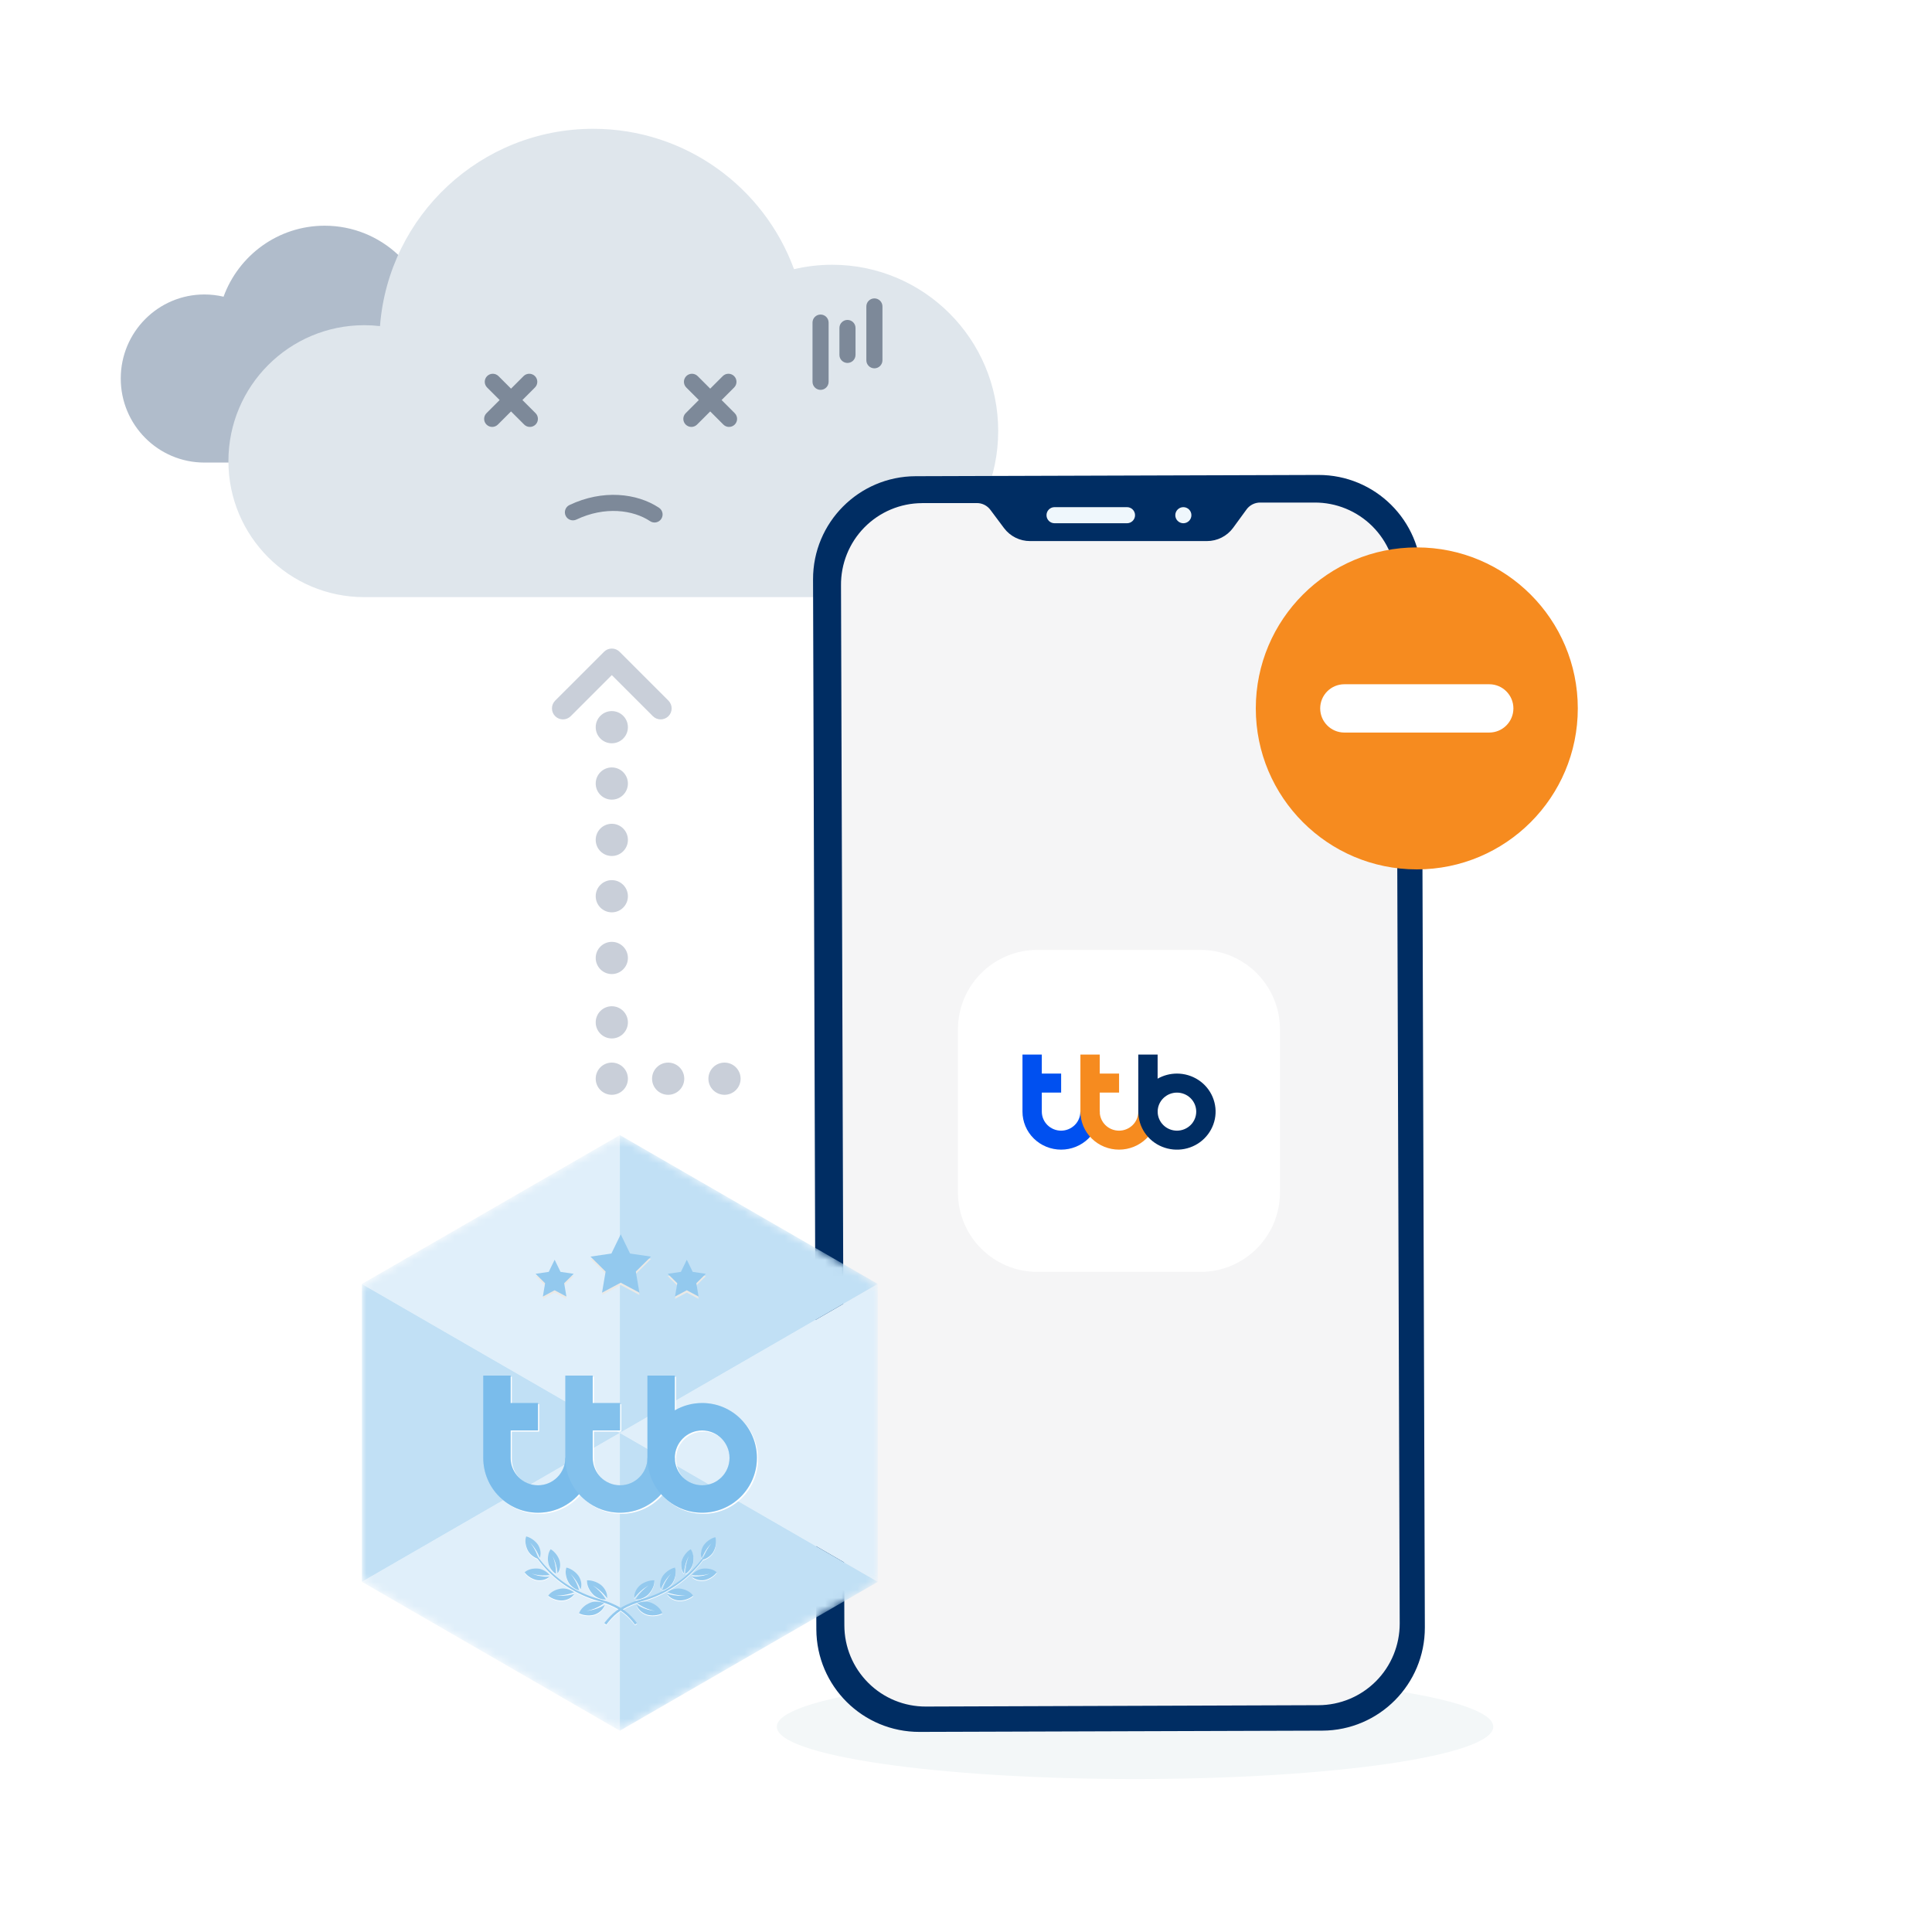 <svg width="240" height="240" viewBox="0 0 240 240" fill="none" xmlns="http://www.w3.org/2000/svg">
<path d="M25.703 57.456C25.597 57.459 25.491 57.461 25.385 57.461C19.649 57.461 15 52.786 15 47.02C15 41.254 19.649 36.58 25.385 36.58C26.206 36.58 27.005 36.676 27.771 36.857C29.647 31.71 34.563 28.038 40.332 28.038C47.367 28.038 53.133 33.498 53.666 40.433C53.989 40.396 54.318 40.376 54.651 40.376C59.343 40.376 63.147 44.201 63.147 48.919C63.147 53.636 59.343 57.461 54.651 57.461H25.699L25.703 57.456Z" fill="#B0BCCB"/>
<path d="M102.742 74.168C102.952 74.175 103.163 74.178 103.375 74.178C114.766 74.178 124 64.936 124 53.534C124 42.133 114.766 32.89 103.375 32.89C101.744 32.89 100.157 33.08 98.635 33.438C94.909 23.262 85.145 16 73.687 16C59.715 16 48.263 26.797 47.204 40.509C46.563 40.435 45.91 40.397 45.249 40.397C35.929 40.397 28.374 47.959 28.374 57.288C28.374 66.616 35.929 74.178 45.249 74.178H102.75L102.742 74.168Z" fill="#DFE6EC"/>
<path fill-rule="evenodd" clip-rule="evenodd" d="M82.144 64.463C82.449 64.003 82.324 63.382 81.864 63.076C79.123 61.254 74.869 60.775 70.742 62.736C70.243 62.973 70.031 63.57 70.268 64.069C70.505 64.568 71.102 64.78 71.601 64.543C75.144 62.859 78.647 63.339 80.757 64.742C81.217 65.047 81.838 64.922 82.144 64.463Z" fill="#7D8999"/>
<path d="M60.434 51.326C60.044 51.717 60.044 52.35 60.434 52.74C60.825 53.131 61.458 53.131 61.849 52.74L63.481 51.108L65.115 52.741C65.505 53.131 66.138 53.131 66.529 52.741C66.919 52.35 66.919 51.717 66.529 51.326L64.896 49.693L66.453 48.136C66.843 47.746 66.843 47.112 66.453 46.722C66.062 46.331 65.429 46.331 65.038 46.722L63.481 48.279L61.925 46.722C61.534 46.332 60.901 46.332 60.51 46.722C60.12 47.113 60.12 47.746 60.51 48.136L62.067 49.693L60.434 51.326Z" fill="#7D8999"/>
<path d="M85.177 51.326C84.787 51.717 84.787 52.35 85.177 52.74C85.568 53.131 86.201 53.131 86.592 52.74L88.224 51.108L89.857 52.741C90.247 53.131 90.88 53.131 91.271 52.741C91.662 52.35 91.662 51.717 91.271 51.326L89.638 49.694L91.196 48.136C91.586 47.746 91.586 47.112 91.196 46.722C90.805 46.331 90.172 46.331 89.782 46.722L88.224 48.279L86.667 46.722C86.276 46.332 85.643 46.332 85.252 46.722C84.862 47.113 84.862 47.746 85.252 48.136L86.81 49.694L85.177 51.326Z" fill="#7D8999"/>
<path fill-rule="evenodd" clip-rule="evenodd" d="M101.933 39.074C102.485 39.074 102.933 39.522 102.933 40.074V47.43C102.933 47.982 102.485 48.43 101.933 48.43C101.381 48.43 100.933 47.982 100.933 47.43V40.074C100.933 39.522 101.381 39.074 101.933 39.074Z" fill="#7D8999"/>
<path fill-rule="evenodd" clip-rule="evenodd" d="M105.276 39.742C105.829 39.742 106.276 40.19 106.276 40.742V44.086C106.276 44.638 105.829 45.086 105.276 45.086C104.724 45.086 104.276 44.638 104.276 44.086V40.742C104.276 40.19 104.724 39.742 105.276 39.742Z" fill="#7D8999"/>
<path fill-rule="evenodd" clip-rule="evenodd" d="M108.621 37.068C109.173 37.068 109.621 37.515 109.621 38.068V44.755C109.621 45.307 109.173 45.755 108.621 45.755C108.068 45.755 107.621 45.307 107.621 44.755V38.068C107.621 37.515 108.068 37.068 108.621 37.068Z" fill="#7D8999"/>
<path d="M185.5 214.5C185.5 218.09 165.577 221 141 221C116.423 221 96.5 218.09 96.5 214.5C96.5 210.91 116.423 208 141 208C165.577 208 185.5 210.91 185.5 214.5Z" fill="#F3F7F8"/>
<path fill-rule="evenodd" clip-rule="evenodd" d="M163.767 59C170.825 58.981 176.565 64.681 176.591 71.739L177 202.163C177.02 209.221 171.319 214.961 164.261 214.987L114.233 215.143C107.175 215.162 101.435 209.461 101.409 202.403L101 71.98C100.981 64.922 106.681 59.182 113.739 59.156L163.767 59Z" fill="#002D63"/>
<path d="M114.55 62.494H121.303C121.998 62.474 122.654 62.806 123.056 63.371L124.725 65.604C125.491 66.624 126.692 67.221 127.965 67.214H149.931C151.21 67.214 152.411 66.611 153.171 65.585L154.82 63.325C155.216 62.754 155.878 62.416 156.573 62.429H163.3C165.988 62.416 168.565 63.474 170.474 65.37C172.377 67.266 173.454 69.838 173.461 72.526L173.877 201.683C173.877 204.365 172.825 206.943 170.929 208.845C169.033 210.748 166.468 211.819 163.78 211.825L115.024 211.994C112.343 212.007 109.759 210.949 107.863 209.053C105.96 207.157 104.889 204.586 104.889 201.898L104.473 72.74C104.441 70.045 105.486 67.442 107.376 65.52C109.265 63.598 111.849 62.507 114.544 62.501L114.55 62.494Z" fill="#F5F5F6"/>
<path d="M130 64C130 63.448 130.448 63 131 63H140C140.552 63 141 63.448 141 64C141 64.552 140.552 65 140 65H131C130.448 65 130 64.552 130 64Z" fill="#EFF7FC"/>
<path d="M148 64C148 64.552 147.552 65 147 65C146.448 65 146 64.552 146 64C146 63.448 146.448 63 147 63C147.552 63 148 63.448 148 64Z" fill="#EFF7FC"/>
<g filter="url(#filter0_d_17492_16762)">
<path d="M149.131 117H128.869C123.418 117 119 121.418 119 126.869V147.131C119 152.582 123.418 157 128.869 157H149.131C154.582 157 159 152.582 159 147.131V126.869C159 121.418 154.582 117 149.131 117Z" fill="white"/>
</g>
<path fill-rule="evenodd" clip-rule="evenodd" d="M134.207 138.091C134.207 138.716 133.956 139.316 133.506 139.76C133.056 140.204 132.443 140.455 131.812 140.455C131.18 140.455 130.567 140.204 130.117 139.76C129.667 139.316 129.417 138.716 129.417 138.091V135.727H131.818V133.364H129.417V131H127.016V138.091C127.016 139.342 127.522 140.548 128.423 141.43C129.323 142.318 130.542 142.812 131.818 142.812C133.094 142.812 134.313 142.312 135.213 141.43C136.114 140.542 136.62 139.342 136.62 138.091H134.207Z" fill="#0050F0"/>
<path fill-rule="evenodd" clip-rule="evenodd" d="M141.404 138.091C141.404 138.717 141.153 139.317 140.703 139.761C140.253 140.205 139.64 140.455 139.009 140.455C138.377 140.455 137.764 140.205 137.314 139.761C136.864 139.317 136.614 138.717 136.614 138.091V135.728H139.015V133.364H136.614V131H134.213V138.091C134.213 139.342 134.719 140.549 135.62 141.43C136.52 142.318 137.739 142.812 139.015 142.812C140.291 142.812 141.51 142.312 142.41 141.43C143.311 140.543 143.817 139.342 143.817 138.091H141.404Z" fill="#F68B1F"/>
<path fill-rule="evenodd" clip-rule="evenodd" d="M146.205 140.455C145.568 140.455 144.961 140.205 144.511 139.761C144.061 139.317 143.81 138.717 143.81 138.091C143.81 137.466 144.061 136.866 144.511 136.422C144.961 135.978 145.574 135.728 146.205 135.728C146.837 135.728 147.45 135.978 147.9 136.422C148.35 136.866 148.6 137.466 148.6 138.091C148.6 138.717 148.35 139.317 147.9 139.761C147.45 140.205 146.837 140.455 146.205 140.455ZM146.205 133.364C145.361 133.364 144.536 133.583 143.804 133.996V131H141.403L141.404 138.091C141.404 139.029 141.684 139.942 142.21 140.718C142.735 141.493 143.485 142.1 144.367 142.456C145.242 142.812 146.212 142.906 147.143 142.725C148.075 142.544 148.932 142.093 149.601 141.43C150.27 140.768 150.726 139.93 150.914 139.011C151.101 138.091 151.001 137.141 150.639 136.278C150.276 135.415 149.663 134.677 148.869 134.158C148.081 133.639 147.15 133.364 146.205 133.364Z" fill="#002D63"/>
<path d="M196 88C196 99.046 187.046 108 176 108C164.954 108 156 99.046 156 88C156 76.954 164.954 68 176 68C187.046 68 196 76.954 196 88Z" fill="#F68B1F"/>
<path d="M164 88C164 86.343 165.343 85 167 85H185C186.657 85 188 86.343 188 88C188 89.657 186.657 91 185 91H167C165.343 91 164 89.657 164 88Z" fill="white"/>
<path d="M83.001 132C81.896 132 81.001 132.896 81.001 134C81.001 135.105 81.896 136 83.001 136C84.105 136 85.001 135.105 85.001 134C85.001 132.896 84.105 132 83.001 132Z" fill="#C9CFD9"/>
<path d="M76.001 109.334C74.896 109.334 74.001 110.229 74.001 111.334C74.001 112.439 74.896 113.334 76.001 113.334C77.105 113.334 78.001 112.439 78.001 111.334C78.001 110.229 77.105 109.334 76.001 109.334Z" fill="#C9CFD9"/>
<path d="M76.001 102.334C74.896 102.334 74.001 103.229 74.001 104.334C74.001 105.439 74.896 106.334 76.001 106.334C77.105 106.334 78.001 105.439 78.001 104.334C78.001 103.229 77.105 102.334 76.001 102.334Z" fill="#C9CFD9"/>
<path d="M76.001 95.334C74.896 95.334 74.001 96.229 74.001 97.334C74.001 98.439 74.896 99.334 76.001 99.334C77.105 99.334 78.001 98.439 78.001 97.334C78.001 96.229 77.105 95.334 76.001 95.334Z" fill="#C9CFD9"/>
<path d="M76.001 88.334C74.896 88.334 74.001 89.229 74.001 90.334C74.001 91.439 74.896 92.334 76.001 92.334C77.105 92.334 78.001 91.439 78.001 90.334C78.001 89.229 77.105 88.334 76.001 88.334Z" fill="#C9CFD9"/>
<path fill-rule="evenodd" clip-rule="evenodd" d="M83.035 88.966C83.568 88.433 83.568 87.568 83.035 87.034L76.966 80.966C76.433 80.433 75.568 80.433 75.035 80.966L68.966 87.034C68.433 87.568 68.433 88.433 68.966 88.966C69.5 89.499 70.365 89.499 70.898 88.966L76.001 83.864L81.103 88.966C81.636 89.499 82.501 89.499 83.035 88.966Z" fill="#C9CFD9"/>
<path d="M90.001 132C88.896 132 88.001 132.896 88.001 134C88.001 135.105 88.896 136 90.001 136C91.105 136 92.001 135.105 92.001 134C92.001 132.896 91.105 132 90.001 132Z" fill="#C9CFD9"/>
<path d="M76.001 117C74.896 117 74.001 117.896 74.001 119C74.001 120.105 74.896 121 76.001 121C77.105 121 78.001 120.105 78.001 119C78.001 117.896 77.105 117 76.001 117Z" fill="#C9CFD9"/>
<path d="M76.001 125C74.896 125 74.001 125.896 74.001 127C74.001 128.105 74.896 129 76.001 129C77.105 129 78.001 128.105 78.001 127C78.001 125.896 77.105 125 76.001 125Z" fill="#C9CFD9"/>
<path d="M76.001 132C74.896 132 74.001 132.896 74.001 134C74.001 135.105 74.896 136 76.001 136C77.105 136 78.001 135.105 78.001 134C78.001 132.896 77.105 132 76.001 132Z" fill="#C9CFD9"/>
<mask id="mask0_17492_16762" style="mask-type:alpha" maskUnits="userSpaceOnUse" x="44" y="141" width="66" height="74">
<path d="M76.125 141.505C76.666 141.193 77.334 141.193 77.875 141.505L108.168 158.995C108.709 159.307 109.043 159.885 109.043 160.51V195.49C109.043 196.115 108.709 196.693 108.168 197.005L77.875 214.495C77.334 214.807 76.666 214.807 76.125 214.495L45.832 197.005C45.291 196.693 44.957 196.115 44.957 195.49V160.51C44.957 159.885 45.291 159.307 45.832 158.995L76.125 141.505Z" fill="#D9D9D9"/>
</mask>
<g mask="url(#mask0_17492_16762)">
<path d="M76.998 141L44.955 159.5L76.998 178L76.998 141Z" fill="#E0EFFA"/>
<path d="M109.041 196.5V159.5L76.998 178L109.041 196.5Z" fill="#E0EFFA"/>
<path d="M44.955 196.5L76.998 215L76.998 178L44.955 196.5Z" fill="#E0EFFA"/>
<path d="M76.998 215L109.041 196.5L76.998 178L76.998 215Z" fill="#C1E0F5"/>
<path d="M44.955 159.5V196.5L76.998 178L44.955 159.5Z" fill="#C1E0F5"/>
<path d="M109.041 159.5L76.998 141L76.998 178L109.041 159.5Z" fill="#C1E0F5"/>
<path d="M75.948 156.008L73.353 156.391L75.23 158.248L74.787 160.87L77.108 159.632L79.43 160.87L78.987 158.248L80.864 156.391L78.269 156.008L77.108 153.623L75.948 156.008Z" fill="#EAE9E6"/>
<path d="M68.166 158.285L66.53 158.526L67.715 159.697L67.434 161.351L68.899 160.57L70.362 161.351L70.083 159.697L71.267 158.526L69.631 158.285L68.899 156.78L68.166 158.285Z" fill="#EAE9E6"/>
<path d="M84.585 158.285L82.948 158.526L84.133 159.697L83.853 161.351L85.318 160.57L86.781 161.351L86.501 159.697L87.686 158.526L86.05 158.285L85.318 156.78L84.585 158.285Z" fill="#EAE9E6"/>
<path d="M86.501 159.408L87.686 158.237L86.049 157.996L85.317 156.491L84.585 157.996L82.948 158.237L84.133 159.408L83.934 160.579L83.853 161.061L84.757 160.579L85.317 160.281L85.876 160.579L86.781 161.061L86.699 160.579L86.501 159.408Z" fill="#93C9EE"/>
<path d="M70.083 159.408L71.267 158.237L69.631 157.996L68.899 156.491L68.167 157.996L66.53 158.237L67.715 159.408L67.516 160.579L67.435 161.061L68.34 160.579L68.899 160.281L69.458 160.579L70.363 161.061L70.281 160.579L70.083 159.408Z" fill="#93C9EE"/>
<path d="M80.865 156.101L78.269 155.719L77.109 153.333L75.948 155.719L73.353 156.101L75.231 157.958L74.787 160.58L77.109 159.342L79.43 160.58L78.987 157.958L80.865 156.101Z" fill="#93C9EE"/>
<path fill-rule="evenodd" clip-rule="evenodd" d="M70.382 181.244C70.382 183.126 68.86 184.651 66.983 184.651C65.105 184.651 63.584 183.126 63.584 181.244V177.838H66.983V174.432H63.584V171.026H60.185V181.244C60.185 185.007 63.228 188.057 66.983 188.057C70.737 188.057 73.781 185.007 73.781 181.244H70.382Z" fill="white"/>
<path fill-rule="evenodd" clip-rule="evenodd" d="M80.578 181.244C80.578 183.126 79.056 184.651 77.179 184.651C75.302 184.651 73.78 183.126 73.78 181.244V177.838H77.179V174.432H73.78V171.026H70.381V181.244C70.381 185.007 73.424 188.057 77.179 188.057C80.934 188.057 83.977 185.007 83.977 181.244H80.578Z" fill="white"/>
<path fill-rule="evenodd" clip-rule="evenodd" d="M87.378 184.651C85.501 184.651 83.979 183.126 83.979 181.244C83.979 179.363 85.501 177.838 87.378 177.838C89.256 177.838 90.777 179.363 90.777 181.244C90.777 183.126 89.256 184.651 87.378 184.651ZM87.378 174.432C86.139 174.432 84.979 174.763 83.979 175.343V171.026H80.58V181.244C80.58 185.007 83.623 188.057 87.378 188.057C91.133 188.057 94.176 185.007 94.176 181.244C94.176 177.482 91.133 174.432 87.378 174.432Z" fill="white"/>
<path fill-rule="evenodd" clip-rule="evenodd" d="M70.23 181.102C70.23 182.983 68.709 184.508 66.831 184.508C64.954 184.508 63.432 182.983 63.432 181.102V177.696H66.831V174.29H63.432V170.883H60.033V181.102C60.033 184.865 63.077 187.915 66.831 187.915C70.586 187.915 73.629 184.865 73.629 181.102H70.23Z" fill="#83C1EC"/>
<path fill-rule="evenodd" clip-rule="evenodd" d="M80.427 181.102C80.427 182.983 78.905 184.508 77.028 184.508C75.15 184.508 73.629 182.983 73.629 181.102V177.695H77.028V174.289H73.629V170.883H70.23V181.102C70.23 184.864 73.273 187.914 77.028 187.914C80.782 187.914 83.826 184.864 83.826 181.102H80.427Z" fill="#83C1EC"/>
<path fill-rule="evenodd" clip-rule="evenodd" d="M87.227 184.508C85.349 184.508 83.828 182.983 83.828 181.102C83.828 179.22 85.349 177.695 87.227 177.695C89.104 177.695 90.626 179.22 90.626 181.102C90.626 182.983 89.104 184.508 87.227 184.508ZM87.227 174.289C85.988 174.289 84.828 174.621 83.828 175.201V170.883H80.429V181.102C80.429 184.864 83.472 187.914 87.227 187.914C90.982 187.914 94.025 184.864 94.025 181.102C94.025 177.339 90.982 174.289 87.227 174.289Z" fill="#83C1EC"/>
<g style="mix-blend-mode:multiply" opacity="0.3">
<path fill-rule="evenodd" clip-rule="evenodd" d="M70.227 181.101C70.227 182.982 68.706 184.507 66.828 184.507C64.951 184.507 63.429 182.982 63.429 181.101V177.694H66.828V174.288H63.429V170.882H60.03V181.101C60.03 184.863 63.074 187.913 66.828 187.913C70.583 187.913 73.626 184.863 73.626 181.101H70.227Z" fill="#65B2E8"/>
<path fill-rule="evenodd" clip-rule="evenodd" d="M80.424 181.101C80.424 182.982 78.902 184.507 77.025 184.507C75.147 184.507 73.626 182.982 73.626 181.101V177.694H77.025V174.288H73.626V170.882H70.227V181.101C70.227 184.863 73.27 187.913 77.025 187.913C80.779 187.913 83.823 184.863 83.823 181.101H80.424Z" fill="#83C1EC"/>
<path fill-rule="evenodd" clip-rule="evenodd" d="M87.221 184.507C85.344 184.507 83.822 182.982 83.822 181.101C83.822 179.219 85.344 177.694 87.221 177.694C89.098 177.694 90.62 179.219 90.62 181.101C90.62 182.982 89.098 184.507 87.221 184.507ZM87.221 174.288C85.982 174.288 84.822 174.62 83.822 175.2V170.882H80.423V181.101C80.423 184.863 83.466 187.913 87.221 187.913C90.976 187.913 94.019 184.863 94.019 181.101C94.019 177.338 90.976 174.288 87.221 174.288Z" fill="#65B2E8"/>
</g>
<path d="M87.266 194.96C86.758 195.027 86.16 195.418 85.934 195.762C86.501 195.831 87.071 195.821 87.638 195.707C87.815 195.672 87.987 195.621 88.159 195.567C87.459 195.855 86.714 195.985 85.957 195.959C86.326 196.317 86.898 196.46 87.454 196.387C87.979 196.318 88.688 195.918 89.04 195.412C88.62 195.022 87.902 194.875 87.265 194.96H87.266ZM84.432 197.427C83.904 197.37 83.207 197.617 82.896 197.907C83.45 198.115 84.025 198.244 84.623 198.27C84.81 198.277 84.996 198.269 85.182 198.256C84.407 198.374 83.626 198.323 82.872 198.112C83.155 198.563 83.697 198.846 84.274 198.908C84.819 198.966 85.63 198.738 86.109 198.316C85.781 197.821 85.094 197.498 84.432 197.427ZM80.829 199.165C80.315 198.973 79.551 199.049 79.163 199.266C79.664 199.619 80.206 199.898 80.8 200.076C80.985 200.131 81.174 200.17 81.365 200.204C80.556 200.128 79.786 199.876 79.085 199.469C79.251 200.002 79.719 200.429 80.281 200.639C80.813 200.838 81.687 200.81 82.277 200.501C82.079 199.91 81.475 199.405 80.829 199.164V199.165ZM85.804 192.544C85.267 192.846 84.801 193.514 84.68 194.031C84.552 194.578 84.638 195.162 84.957 195.565C85.006 194.808 85.208 194.078 85.563 193.408C85.492 193.574 85.425 193.742 85.372 193.914C85.204 194.469 85.138 195.036 85.151 195.607C85.514 195.416 85.961 194.857 86.078 194.359C86.225 193.732 86.15 193.001 85.804 192.544ZM83.848 194.821C83.225 194.956 82.559 195.474 82.282 195.948C81.989 196.45 81.896 197.056 82.088 197.552C82.368 196.818 82.791 196.157 83.347 195.603C83.226 195.745 83.108 195.89 83.003 196.045C82.667 196.542 82.429 197.083 82.267 197.652C82.685 197.575 83.298 197.16 83.566 196.701C83.902 196.125 84.052 195.379 83.849 194.82L83.848 194.821ZM81.289 196.405C80.631 196.368 79.826 196.704 79.419 197.101C78.99 197.521 78.732 198.099 78.789 198.647C79.268 197.991 79.87 197.448 80.575 197.047C80.416 197.157 80.258 197.269 80.112 197.395C79.641 197.799 79.256 198.274 78.939 198.797C79.378 198.834 80.102 198.588 80.494 198.204C80.987 197.721 81.339 197.018 81.288 196.405H81.289ZM88.704 191.169C88.536 191.556 88.349 191.936 88.141 192.304C87.805 192.899 87.422 193.468 86.996 194.003C86.57 194.536 86.101 195.037 85.601 195.501C85.097 195.963 84.561 196.389 83.997 196.774C83.432 197.156 82.842 197.504 82.228 197.802C81.924 197.953 81.611 198.089 81.295 198.218C80.978 198.343 80.659 198.463 80.334 198.564C80.172 198.618 80.007 198.662 79.845 198.711C79.678 198.757 79.512 198.806 79.347 198.857C79.015 198.959 78.687 199.074 78.364 199.205C77.93 199.379 77.506 199.585 77.103 199.83C76.701 199.585 76.276 199.379 75.842 199.205C75.52 199.074 75.192 198.959 74.86 198.857C74.694 198.805 74.528 198.757 74.361 198.711C74.198 198.662 74.034 198.618 73.873 198.564C73.547 198.463 73.229 198.343 72.912 198.218C72.596 198.089 72.283 197.953 71.978 197.802C71.364 197.504 70.775 197.155 70.209 196.774C69.645 196.39 69.11 195.963 68.606 195.501C68.105 195.037 67.637 194.536 67.21 194.003C66.784 193.468 66.402 192.898 66.066 192.304C65.858 191.936 65.67 191.556 65.502 191.169H65.345C65.516 191.583 65.71 191.988 65.927 192.38C66.262 192.987 66.644 193.568 67.07 194.114C67.499 194.659 67.967 195.171 68.471 195.647C68.977 196.12 69.517 196.558 70.085 196.954C70.655 197.346 71.25 197.707 71.871 198.015C72.18 198.172 72.497 198.314 72.817 198.448C73.137 198.579 73.462 198.703 73.792 198.809C73.956 198.867 74.124 198.913 74.288 198.964C74.453 199.012 74.616 199.061 74.778 199.112C75.102 199.217 75.423 199.331 75.736 199.462C76.113 199.619 76.48 199.798 76.829 200.005C76.727 200.074 76.626 200.144 76.528 200.218C76.247 200.43 75.985 200.669 75.743 200.922C75.501 201.176 75.278 201.446 75.065 201.719L75.314 201.914C75.523 201.643 75.736 201.379 75.966 201.133C76.196 200.888 76.442 200.659 76.709 200.453C76.836 200.355 76.967 200.262 77.1 200.174C77.235 200.262 77.366 200.355 77.493 200.453C77.76 200.659 78.007 200.887 78.236 201.133C78.466 201.379 78.679 201.643 78.888 201.914L79.137 201.719C78.924 201.446 78.701 201.176 78.459 200.922C78.217 200.668 77.955 200.429 77.674 200.218C77.575 200.143 77.475 200.073 77.373 200.005C77.723 199.798 78.089 199.619 78.465 199.462C78.779 199.332 79.1 199.217 79.423 199.112C79.585 199.061 79.748 199.012 79.912 198.964C80.078 198.913 80.245 198.866 80.409 198.809C80.739 198.703 81.064 198.579 81.384 198.448C81.704 198.314 82.021 198.172 82.33 198.015C82.951 197.707 83.546 197.347 84.116 196.954C84.684 196.558 85.224 196.12 85.73 195.647C86.234 195.171 86.703 194.659 87.131 194.114C87.557 193.567 87.939 192.987 88.274 192.38C88.491 191.988 88.685 191.583 88.856 191.169H88.698H88.704ZM66.049 195.567C66.221 195.621 66.394 195.672 66.571 195.707C67.138 195.821 67.708 195.83 68.274 195.762C68.048 195.418 67.45 195.027 66.942 194.96C66.305 194.876 65.587 195.022 65.167 195.412C65.519 195.917 66.229 196.317 66.753 196.387C67.309 196.461 67.881 196.318 68.25 195.959C67.493 195.985 66.749 195.855 66.048 195.567H66.049ZM69.026 198.256C69.212 198.269 69.398 198.277 69.585 198.27C70.183 198.245 70.759 198.116 71.312 197.907C71.001 197.617 70.304 197.37 69.776 197.427C69.115 197.498 68.428 197.821 68.1 198.316C68.578 198.738 69.389 198.967 69.935 198.908C70.512 198.846 71.053 198.563 71.337 198.112C70.582 198.323 69.8 198.374 69.026 198.256ZM72.844 200.204C73.034 200.17 73.224 200.13 73.409 200.076C74.003 199.898 74.547 199.619 75.046 199.266C74.658 199.048 73.893 198.973 73.38 199.165C72.735 199.405 72.13 199.911 71.932 200.502C72.523 200.811 73.397 200.839 73.928 200.64C74.49 200.43 74.959 200.002 75.124 199.47C74.423 199.877 73.653 200.129 72.844 200.205V200.204ZM69.529 194.031C69.408 193.514 68.942 192.846 68.406 192.544C68.059 193.001 67.984 193.732 68.131 194.359C68.247 194.858 68.695 195.416 69.058 195.607C69.071 195.036 69.005 194.469 68.837 193.914C68.784 193.742 68.717 193.574 68.646 193.408C69.001 194.078 69.204 194.808 69.252 195.565C69.571 195.162 69.657 194.578 69.529 194.031ZM71.927 195.948C71.65 195.474 70.984 194.956 70.361 194.821C70.159 195.38 70.308 196.126 70.644 196.702C70.912 197.161 71.525 197.576 71.943 197.653C71.781 197.084 71.543 196.543 71.207 196.046C71.102 195.891 70.985 195.746 70.864 195.604C71.419 196.158 71.843 196.818 72.122 197.552C72.314 197.056 72.221 196.451 71.928 195.949L71.927 195.948ZM75.42 198.647C75.478 198.099 75.219 197.521 74.79 197.101C74.384 196.704 73.578 196.368 72.92 196.405C72.869 197.018 73.222 197.721 73.714 198.204C74.106 198.588 74.831 198.833 75.269 198.797C74.952 198.274 74.567 197.799 74.096 197.395C73.949 197.27 73.793 197.157 73.632 197.047C74.337 197.448 74.94 197.991 75.418 198.647H75.42Z" fill="white"/>
<path d="M88.049 192.254C88.15 192.102 88.263 191.959 88.38 191.817C87.844 192.365 87.437 193.016 87.173 193.737C86.978 193.254 87.063 192.661 87.344 192.168C87.61 191.701 88.254 191.187 88.861 191.048C89.066 191.592 88.928 192.323 88.607 192.889C88.351 193.34 87.756 193.753 87.349 193.834C87.5 193.276 87.727 192.744 88.049 192.254Z" fill="white"/>
<path d="M66.177 192.159C66.077 192.006 65.963 191.863 65.846 191.722C66.383 192.269 66.789 192.921 67.054 193.641C67.248 193.158 67.163 192.565 66.882 192.072C66.617 191.605 65.972 191.091 65.365 190.952C65.16 191.496 65.298 192.227 65.62 192.793C65.876 193.245 66.47 193.658 66.877 193.738C66.726 193.18 66.5 192.648 66.177 192.159Z" fill="white"/>
<path d="M87.266 194.867C86.758 194.935 86.16 195.325 85.934 195.669C86.501 195.738 87.071 195.728 87.638 195.614C87.815 195.579 87.987 195.528 88.159 195.474C87.459 195.762 86.714 195.892 85.957 195.866C86.326 196.224 86.898 196.367 87.454 196.294C87.979 196.225 88.688 195.825 89.04 195.319C88.62 194.929 87.902 194.782 87.265 194.867H87.266ZM84.432 197.334C83.904 197.277 83.207 197.524 82.896 197.814C83.45 198.022 84.025 198.151 84.623 198.177C84.81 198.185 84.996 198.176 85.182 198.163C84.407 198.282 83.626 198.23 82.872 198.019C83.155 198.47 83.697 198.754 84.274 198.816C84.819 198.874 85.63 198.646 86.109 198.223C85.781 197.728 85.094 197.405 84.432 197.334ZM80.829 199.072C80.315 198.88 79.551 198.956 79.163 199.173C79.664 199.527 80.206 199.806 80.8 199.983C80.985 200.038 81.174 200.077 81.365 200.111C80.556 200.036 79.786 199.783 79.085 199.376C79.251 199.909 79.719 200.337 80.281 200.546C80.813 200.745 81.687 200.717 82.277 200.408C82.079 199.818 81.475 199.312 80.829 199.071V199.072ZM85.804 192.451C85.267 192.753 84.801 193.422 84.68 193.938C84.552 194.485 84.638 195.069 84.957 195.472C85.006 194.716 85.208 193.985 85.563 193.315C85.492 193.482 85.425 193.649 85.372 193.822C85.204 194.376 85.138 194.943 85.151 195.515C85.514 195.323 85.961 194.765 86.078 194.266C86.225 193.639 86.15 192.908 85.804 192.451ZM83.848 194.729C83.225 194.863 82.559 195.382 82.282 195.855C81.989 196.357 81.896 196.963 82.088 197.459C82.368 196.725 82.791 196.064 83.347 195.51C83.226 195.652 83.108 195.797 83.003 195.952C82.667 196.449 82.429 196.99 82.267 197.559C82.685 197.482 83.298 197.067 83.566 196.608C83.902 196.033 84.052 195.286 83.849 194.728L83.848 194.729ZM81.289 196.313C80.631 196.276 79.826 196.611 79.419 197.008C78.99 197.428 78.732 198.006 78.789 198.554C79.268 197.898 79.87 197.355 80.575 196.954C80.416 197.064 80.258 197.176 80.112 197.303C79.641 197.706 79.256 198.181 78.939 198.705C79.378 198.742 80.102 198.495 80.494 198.111C80.987 197.629 81.339 196.925 81.288 196.313H81.289ZM88.704 191.077C88.536 191.464 88.349 191.843 88.141 192.211C87.805 192.807 87.422 193.376 86.996 193.91C86.57 194.443 86.101 194.945 85.601 195.408C85.097 195.87 84.561 196.296 83.997 196.681C83.432 197.063 82.842 197.411 82.228 197.709C81.924 197.861 81.611 197.996 81.295 198.126C80.978 198.25 80.659 198.37 80.334 198.471C80.172 198.526 80.007 198.569 79.845 198.618C79.678 198.664 79.512 198.713 79.347 198.764C79.015 198.866 78.687 198.981 78.364 199.112C77.93 199.287 77.506 199.493 77.103 199.737C76.701 199.493 76.276 199.287 75.842 199.112C75.52 198.981 75.192 198.866 74.86 198.764C74.694 198.712 74.528 198.664 74.361 198.618C74.198 198.569 74.034 198.526 73.873 198.471C73.547 198.37 73.229 198.25 72.912 198.126C72.596 197.996 72.283 197.861 71.978 197.709C71.364 197.411 70.775 197.063 70.209 196.681C69.645 196.297 69.11 195.87 68.606 195.408C68.105 194.945 67.637 194.443 67.21 193.91C66.784 193.376 66.402 192.806 66.066 192.211C65.858 191.843 65.67 191.464 65.502 191.077H65.345C65.516 191.49 65.71 191.895 65.927 192.288C66.262 192.894 66.644 193.475 67.07 194.021C67.499 194.566 67.967 195.079 68.471 195.554C68.977 196.027 69.517 196.465 70.085 196.861C70.655 197.254 71.25 197.614 71.871 197.922C72.18 198.079 72.497 198.221 72.817 198.356C73.137 198.486 73.462 198.61 73.792 198.717C73.956 198.774 74.124 198.82 74.288 198.871C74.453 198.919 74.616 198.968 74.778 199.02C75.102 199.124 75.423 199.239 75.736 199.37C76.113 199.526 76.48 199.705 76.829 199.912C76.727 199.981 76.626 200.051 76.528 200.125C76.247 200.338 75.985 200.576 75.743 200.829C75.501 201.083 75.278 201.354 75.065 201.626L75.314 201.821C75.523 201.55 75.736 201.286 75.966 201.04C76.196 200.795 76.442 200.566 76.709 200.361C76.836 200.262 76.967 200.17 77.1 200.081C77.235 200.17 77.366 200.262 77.493 200.361C77.76 200.566 78.007 200.794 78.236 201.04C78.466 201.286 78.679 201.55 78.888 201.821L79.137 201.626C78.924 201.354 78.701 201.083 78.459 200.829C78.217 200.575 77.955 200.337 77.674 200.125C77.575 200.05 77.475 199.98 77.373 199.912C77.723 199.705 78.089 199.526 78.465 199.37C78.779 199.239 79.1 199.124 79.423 199.02C79.585 198.968 79.748 198.919 79.912 198.871C80.078 198.82 80.245 198.773 80.409 198.717C80.739 198.61 81.064 198.486 81.384 198.356C81.704 198.221 82.021 198.079 82.33 197.922C82.951 197.614 83.546 197.255 84.116 196.861C84.684 196.465 85.224 196.027 85.73 195.554C86.234 195.079 86.703 194.566 87.131 194.021C87.557 193.474 87.939 192.894 88.274 192.288C88.491 191.895 88.685 191.49 88.856 191.077H88.698H88.704ZM66.049 195.474C66.221 195.528 66.394 195.579 66.571 195.614C67.138 195.728 67.708 195.737 68.274 195.669C68.048 195.325 67.45 194.935 66.942 194.867C66.305 194.783 65.587 194.929 65.167 195.319C65.519 195.824 66.229 196.224 66.753 196.294C67.309 196.368 67.881 196.225 68.25 195.866C67.493 195.892 66.749 195.762 66.048 195.474H66.049ZM69.026 198.163C69.212 198.176 69.398 198.185 69.585 198.177C70.183 198.152 70.759 198.023 71.312 197.814C71.001 197.524 70.304 197.277 69.776 197.334C69.115 197.405 68.428 197.728 68.1 198.223C68.578 198.646 69.389 198.875 69.935 198.816C70.512 198.754 71.053 198.47 71.337 198.019C70.582 198.23 69.8 198.282 69.026 198.163ZM72.844 200.111C73.034 200.077 73.224 200.037 73.409 199.983C74.003 199.806 74.547 199.527 75.046 199.173C74.658 198.955 73.893 198.88 73.38 199.072C72.735 199.312 72.13 199.819 71.932 200.409C72.523 200.718 73.397 200.746 73.928 200.547C74.49 200.338 74.959 199.909 75.124 199.377C74.423 199.784 73.653 200.037 72.844 200.112V200.111ZM69.529 193.938C69.408 193.422 68.942 192.753 68.406 192.451C68.059 192.908 67.984 193.639 68.131 194.266C68.247 194.766 68.695 195.323 69.058 195.515C69.071 194.943 69.005 194.376 68.837 193.822C68.784 193.649 68.717 193.482 68.646 193.315C69.001 193.985 69.204 194.716 69.252 195.472C69.571 195.069 69.657 194.485 69.529 193.938ZM71.927 195.855C71.65 195.382 70.984 194.863 70.361 194.729C70.159 195.287 70.308 196.034 70.644 196.609C70.912 197.068 71.525 197.483 71.943 197.56C71.781 196.991 71.543 196.45 71.207 195.953C71.102 195.798 70.985 195.653 70.864 195.511C71.419 196.065 71.843 196.725 72.122 197.46C72.314 196.963 72.221 196.358 71.928 195.856L71.927 195.855ZM75.42 198.554C75.478 198.006 75.219 197.428 74.79 197.008C74.384 196.611 73.578 196.276 72.92 196.313C72.869 196.925 73.222 197.629 73.714 198.111C74.106 198.495 74.831 198.741 75.269 198.705C74.952 198.181 74.567 197.706 74.096 197.303C73.949 197.177 73.793 197.064 73.632 196.954C74.337 197.355 74.94 197.898 75.418 198.554H75.42Z" fill="#93C9EE"/>
<path d="M88.049 192.161C88.15 192.009 88.263 191.866 88.38 191.724C87.844 192.272 87.437 192.923 87.173 193.644C86.978 193.161 87.063 192.568 87.344 192.074C87.61 191.608 88.254 191.094 88.861 190.955C89.066 191.499 88.928 192.23 88.607 192.796C88.351 193.247 87.756 193.66 87.349 193.741C87.5 193.183 87.727 192.651 88.049 192.161Z" fill="#93C9EE"/>
<path d="M66.177 192.066C66.077 191.914 65.963 191.771 65.846 191.629C66.383 192.177 66.789 192.828 67.054 193.548C67.248 193.065 67.163 192.472 66.882 191.979C66.617 191.513 65.972 190.998 65.365 190.86C65.16 191.404 65.298 192.134 65.62 192.701C65.876 193.152 66.47 193.565 66.877 193.645C66.726 193.088 66.5 192.556 66.177 192.066Z" fill="#93C9EE"/>
</g>
<defs>
<filter id="filter0_d_17492_16762" x="117" y="116" width="44" height="44" filterUnits="userSpaceOnUse" color-interpolation-filters="sRGB">
<feFlood flood-opacity="0" result="BackgroundImageFix"/>
<feColorMatrix in="SourceAlpha" type="matrix" values="0 0 0 0 0 0 0 0 0 0 0 0 0 0 0 0 0 0 127 0" result="hardAlpha"/>
<feOffset dy="1"/>
<feGaussianBlur stdDeviation="1"/>
<feComposite in2="hardAlpha" operator="out"/>
<feColorMatrix type="matrix" values="0 0 0 0 0.919 0 0 0 0 0.919 0 0 0 0 0.919 0 0 0 1 0"/>
<feBlend mode="normal" in2="BackgroundImageFix" result="effect1_dropShadow_17492_16762"/>
<feBlend mode="normal" in="SourceGraphic" in2="effect1_dropShadow_17492_16762" result="shape"/>
</filter>
</defs>
</svg>
